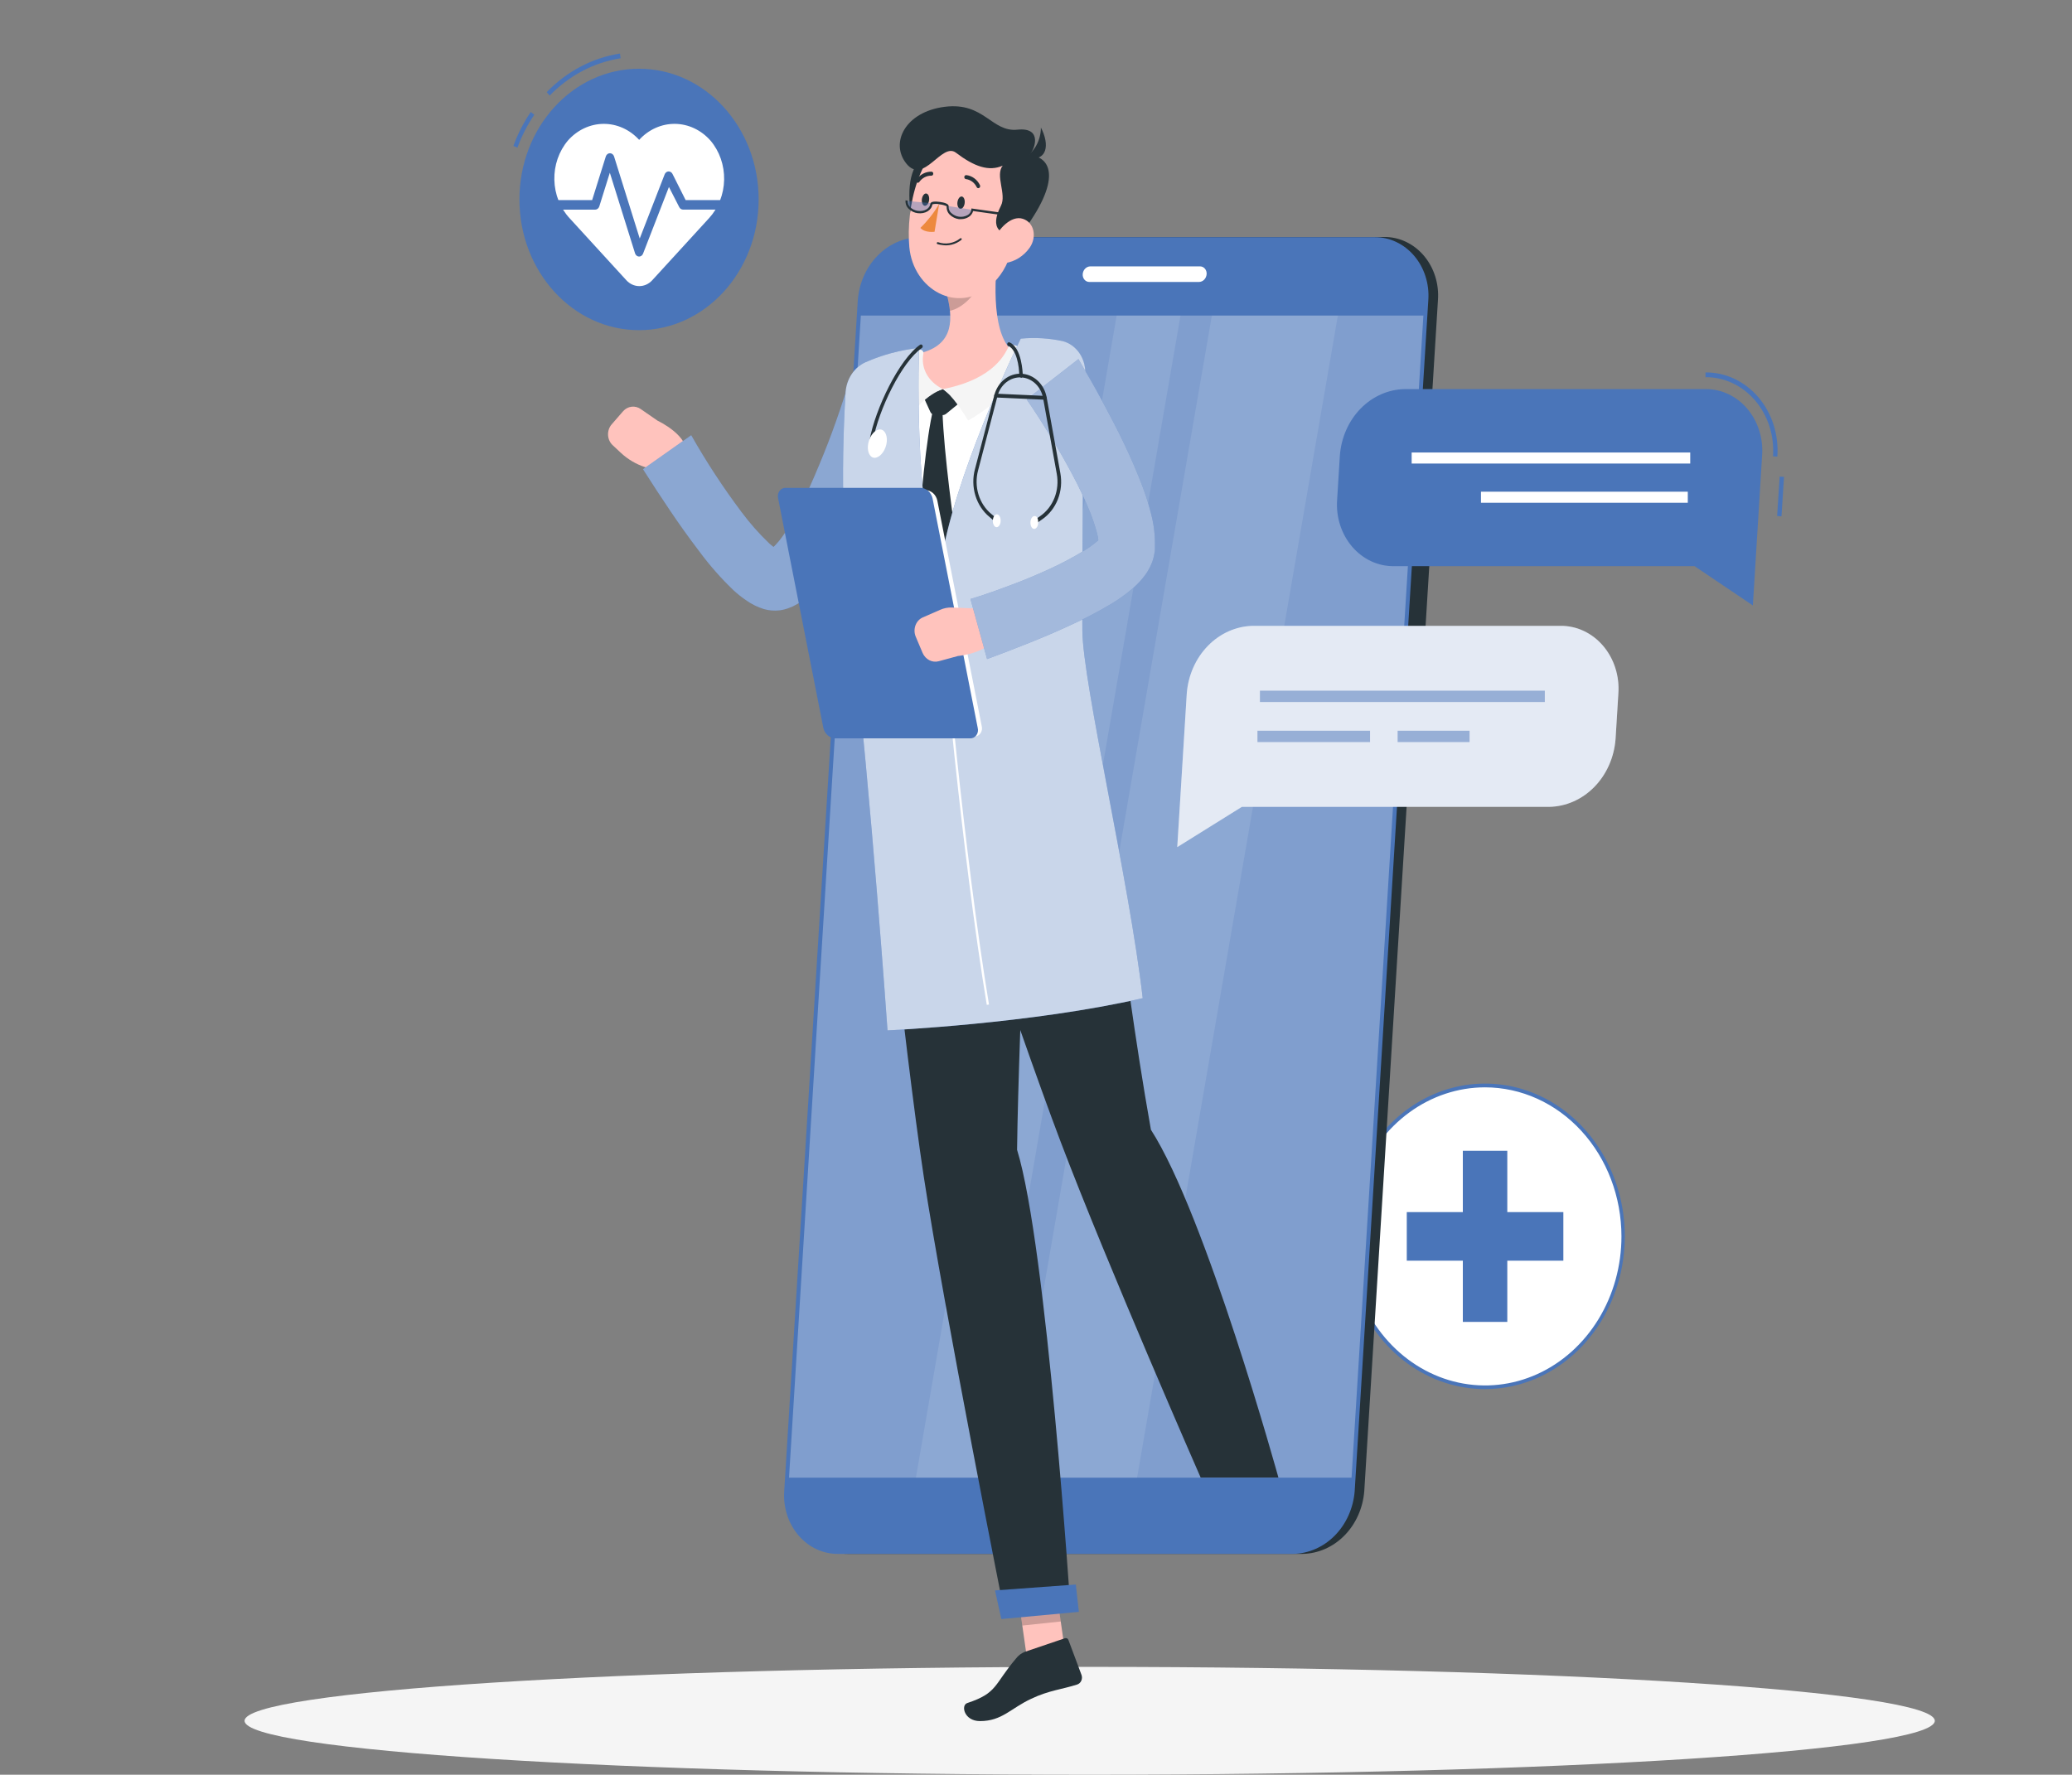 <svg width="907" height="777" viewBox="0 0 907 777" fill="none" xmlns="http://www.w3.org/2000/svg">
<rect x="0" y="0" width="907" height="777" fill="#808080" stroke="none"/>
<path d="M477 777C681.314 777 846.942 766.43 846.942 753.391C846.942 740.353 681.314 729.783 477 729.783C272.687 729.783 107.058 740.353 107.058 753.391C107.058 766.43 272.687 777 477 777Z" fill="#F5F5F5"/>
<path d="M650.075 607.36C683.458 607.36 710.52 577.779 710.52 541.289C710.52 504.799 683.458 475.218 650.075 475.218C616.692 475.218 589.629 504.799 589.629 541.289C589.629 577.779 616.692 607.36 650.075 607.36Z" fill="white"/>
<path d="M650.075 608.173C637.972 608.177 626.14 604.258 616.075 596.911C606.009 589.564 598.164 579.12 593.53 566.899C588.895 554.678 587.681 541.229 590.04 528.253C592.399 515.278 598.225 503.358 606.782 494.002C615.338 484.646 626.241 478.274 638.111 475.691C649.981 473.109 662.286 474.432 673.468 479.494C684.65 484.556 694.207 493.128 700.932 504.128C707.656 515.127 711.245 528.06 711.245 541.289C711.23 559.019 704.781 576.019 693.313 588.558C681.845 601.097 666.295 608.151 650.075 608.173ZM650.075 476.052C638.266 476.052 626.723 479.88 616.905 487.052C607.086 494.223 599.434 504.416 594.916 516.342C590.398 528.267 589.217 541.389 591.522 554.049C593.827 566.708 599.515 578.336 607.866 587.461C616.218 596.587 626.857 602.8 638.439 605.316C650.022 607.831 662.026 606.536 672.935 601.594C683.843 596.651 693.166 588.284 699.724 577.55C706.282 566.815 709.78 554.197 709.776 541.289C709.761 523.989 703.466 507.402 692.272 495.171C681.079 482.939 665.902 476.063 650.075 476.052Z" fill="#4A75B9"/>
<path d="M659.805 503.832H640.344V578.746H659.805V503.832Z" fill="#4A75B9"/>
<path d="M684.343 551.946V530.674H615.807V551.946H684.343Z" fill="#4A75B9"/>
<path d="M240.618 41.857L239.32 40.335C248.153 31.208 259.36 25.305 271.394 23.442L271.661 25.527C260.015 27.323 249.167 33.029 240.618 41.857Z" fill="#4A75B9"/>
<path d="M226.499 64.653L224.724 63.902C226.65 58.589 229.217 53.581 232.356 49.011L233.883 50.262C230.855 54.685 228.373 59.523 226.499 64.653Z" fill="#4A75B9"/>
<path d="M279.732 144.551C308.647 144.551 332.088 118.929 332.088 87.323C332.088 55.716 308.647 30.095 279.732 30.095C250.817 30.095 227.376 55.716 227.376 87.323C227.376 118.929 250.817 144.551 279.732 144.551Z" fill="#4A75B9"/>
<path d="M311.004 61.545C308.988 59.257 306.574 57.431 303.905 56.175C301.235 54.918 298.363 54.256 295.457 54.227C292.55 54.197 289.668 54.802 286.978 56.005C284.287 57.208 281.844 58.985 279.789 61.232C277.736 58.985 275.294 57.209 272.606 56.006C269.917 54.804 267.036 54.199 264.131 54.228C261.226 54.257 258.356 54.919 255.688 56.176C253.02 57.432 250.608 59.257 248.593 61.545C244.645 66.213 242.518 72.381 242.664 78.737C242.81 85.093 245.218 91.136 249.376 95.581L274.18 122.694C274.924 123.507 275.807 124.153 276.78 124.593C277.752 125.033 278.794 125.26 279.846 125.26C280.899 125.26 281.941 125.033 282.913 124.593C283.886 124.153 284.769 123.507 285.513 122.694L310.317 95.581C314.462 91.122 316.852 85.071 316.981 78.716C317.109 72.36 314.965 66.2 311.004 61.545Z" fill="white"/>
<path d="M279.732 112.329C279.347 112.314 278.975 112.173 278.666 111.924C278.356 111.674 278.122 111.328 277.995 110.931L266.948 75.623L262.331 90.388C262.199 90.799 261.954 91.154 261.629 91.404C261.304 91.655 260.916 91.788 260.518 91.786H242.03C241.524 91.786 241.038 91.566 240.68 91.175C240.323 90.784 240.122 90.253 240.122 89.7C240.122 89.147 240.323 88.617 240.68 88.225C241.038 87.834 241.524 87.615 242.03 87.615H259.202L265.193 68.49C265.322 68.08 265.566 67.725 265.889 67.473C266.212 67.222 266.599 67.086 266.996 67.086C267.392 67.086 267.779 67.222 268.103 67.473C268.426 67.725 268.669 68.08 268.799 68.49L280.037 104.424L290.951 76.332C291.089 75.974 291.315 75.665 291.605 75.44C291.895 75.215 292.237 75.083 292.592 75.059C292.949 75.037 293.305 75.125 293.618 75.313C293.932 75.501 294.191 75.782 294.366 76.123L300.128 87.594H317.51C318.016 87.594 318.501 87.813 318.859 88.205C319.217 88.596 319.418 89.126 319.418 89.679C319.418 90.232 319.217 90.763 318.859 91.154C318.501 91.545 318.016 91.765 317.51 91.765H299.022C298.68 91.768 298.344 91.671 298.049 91.484C297.754 91.297 297.51 91.026 297.343 90.701L292.821 81.858L281.487 111.056C281.341 111.433 281.097 111.755 280.784 111.981C280.472 112.207 280.106 112.328 279.732 112.329Z" fill="#4A75B9"/>
<path d="M570.225 680.313H371.087C367.842 680.352 364.625 679.653 361.641 678.26C358.657 676.867 355.97 674.811 353.752 672.222C351.534 669.633 349.833 666.567 348.758 663.221C347.682 659.874 347.255 656.32 347.504 652.783L379.692 131.391C380.254 123.945 383.329 116.993 388.318 111.886C393.308 106.779 399.856 103.882 406.69 103.757H605.866C609.12 103.716 612.345 104.418 615.337 105.817C618.328 107.217 621.019 109.283 623.239 111.883C625.458 114.484 627.157 117.562 628.226 120.921C629.296 124.28 629.712 127.846 629.449 131.391L597.204 652.783C596.624 660.209 593.543 667.135 588.559 672.221C583.575 677.307 577.042 680.19 570.225 680.313Z" fill="#263238"/>
<path d="M614.376 316.089H609.358C608.449 316.101 607.548 315.906 606.713 315.515C605.878 315.125 605.126 314.548 604.506 313.821C603.887 313.095 603.412 312.235 603.114 311.297C602.816 310.358 602.701 309.362 602.775 308.372L608.938 208.703C609.082 206.619 609.936 204.669 611.331 203.24C612.727 201.811 614.563 201.007 616.475 200.986H621.493C622.401 200.974 623.302 201.17 624.138 201.56C624.973 201.951 625.725 202.528 626.345 203.254C626.964 203.981 627.438 204.841 627.736 205.779C628.034 206.717 628.15 207.713 628.075 208.703L621.913 308.372C621.769 310.457 620.915 312.407 619.52 313.836C618.124 315.265 616.288 316.069 614.376 316.089Z" fill="#263238"/>
<path d="M376.792 249.601H371.793C371.054 249.612 370.32 249.454 369.639 249.139C368.958 248.824 368.344 248.357 367.836 247.769C367.329 247.181 366.938 246.484 366.69 245.722C366.442 244.96 366.341 244.151 366.394 243.344L368.626 207.347C368.767 205.657 369.474 204.084 370.611 202.929C371.749 201.774 373.237 201.12 374.789 201.091H379.807C380.544 201.086 381.274 201.247 381.952 201.565C382.629 201.883 383.24 202.35 383.745 202.937C384.25 203.524 384.638 204.219 384.887 204.978C385.135 205.737 385.237 206.543 385.187 207.347L382.955 243.344C382.818 245.036 382.112 246.612 380.974 247.768C379.836 248.923 378.346 249.577 376.792 249.601Z" fill="#4A75B9"/>
<path d="M372.823 313.878H367.805C367.067 313.886 366.336 313.727 365.657 313.41C364.978 313.093 364.366 312.626 363.861 312.038C363.355 311.451 362.967 310.755 362.72 309.994C362.472 309.234 362.372 308.426 362.425 307.621L364.657 271.625C364.798 269.935 365.505 268.361 366.643 267.206C367.78 266.052 369.268 265.397 370.82 265.368H375.876C376.613 265.363 377.344 265.525 378.021 265.842C378.699 266.16 379.309 266.627 379.814 267.214C380.319 267.801 380.708 268.496 380.956 269.255C381.204 270.014 381.307 270.82 381.257 271.625L379.024 307.621C378.887 309.32 378.176 310.902 377.029 312.059C375.883 313.215 374.383 313.864 372.823 313.878Z" fill="#4A75B9"/>
<path d="M566.008 680.313H366.87C363.625 680.352 360.408 679.653 357.424 678.26C354.44 676.867 351.753 674.811 349.535 672.222C347.317 669.633 345.616 666.567 344.541 663.221C343.465 659.874 343.038 656.32 343.287 652.783L375.494 131.391C376.076 123.942 379.172 116.996 384.18 111.904C389.188 106.812 395.749 103.938 402.588 103.841H601.65C604.896 103.801 608.115 104.5 611.1 105.895C614.086 107.289 616.774 109.347 618.992 111.939C621.21 114.53 622.911 117.598 623.985 120.947C625.059 124.296 625.484 127.853 625.232 131.391L593.006 652.783C592.426 660.213 589.343 667.142 584.355 672.228C579.367 677.314 572.829 680.195 566.008 680.313Z" fill="#4A75B9"/>
<path opacity="0.3" d="M345.386 646.944L376.83 138.148H623.077L591.633 646.944H345.386Z" fill="white"/>
<path opacity="0.1" d="M442.599 646.944L530.481 138.148H585.641L497.759 646.944H442.599Z" fill="white"/>
<path opacity="0.1" d="M400.928 646.944L488.811 138.148H516.763L428.88 646.944H400.928Z" fill="white"/>
<path d="M477.267 116.625H525.292C525.692 116.618 526.09 116.702 526.459 116.874C526.828 117.045 527.16 117.299 527.434 117.619C527.707 117.94 527.916 118.32 528.046 118.734C528.177 119.148 528.226 119.588 528.192 120.025C528.125 120.943 527.749 121.803 527.135 122.435C526.522 123.067 525.715 123.427 524.872 123.445H476.847C476.446 123.449 476.047 123.362 475.678 123.188C475.309 123.015 474.978 122.759 474.705 122.437C474.431 122.114 474.223 121.733 474.093 121.318C473.962 120.903 473.913 120.462 473.947 120.025C474.014 119.108 474.391 118.251 475.005 117.622C475.619 116.993 476.426 116.638 477.267 116.625Z" fill="white"/>
<path d="M467.269 730.471L450.441 732.223L444.373 689.782L461.202 688.009L467.269 730.471Z" fill="#FFC3BD"/>
<path d="M448.513 723.234L466.143 717.249C466.447 717.133 466.78 717.151 467.072 717.299C467.364 717.447 467.592 717.713 467.708 718.041L473.432 733.328C473.574 733.738 473.637 734.175 473.617 734.613C473.597 735.051 473.494 735.479 473.315 735.871C473.135 736.263 472.884 736.61 472.575 736.89C472.267 737.171 471.909 737.378 471.524 737.499C465.151 739.585 459.084 740.065 451.394 743.756C442.408 747.927 438.649 753.517 428.975 753.517C422.049 753.517 420.485 746.572 423.423 745.612C436.779 741.191 435.024 737.562 444.716 726.154C445.724 724.832 447.034 723.824 448.513 723.234Z" fill="#263238"/>
<path opacity="0.2" d="M444.373 689.782L447.502 711.68L464.35 709.907L461.221 688.009L444.373 689.782Z" fill="black"/>
<path d="M456.546 153.498C434.471 150.661 412.51 152.559 390.472 157.231C386.8 158.01 383.45 160.047 380.908 163.047C378.366 166.047 376.764 169.854 376.334 173.916C373.949 196.982 371.221 248.683 381.867 325.808L472.077 317.465C472.249 303.471 463.148 239.715 470.665 173.561C470.973 171.226 470.85 168.847 470.302 166.564C469.755 164.282 468.795 162.143 467.479 160.273C466.163 158.403 464.518 156.84 462.64 155.676C460.762 154.512 458.69 153.772 456.546 153.498Z" fill="white"/>
<path d="M404.019 173.269L407.244 180.318C407.394 180.674 407.633 180.976 407.934 181.19C408.234 181.404 408.583 181.521 408.942 181.528L412.433 181.737C413.056 181.766 413.67 181.56 414.17 181.153L420.18 176.251L412.758 170.349L404.019 173.269Z" fill="#263238"/>
<path d="M412.548 179.714C411.275 179.069 409.834 178.943 408.484 179.359C405.641 190.308 402.531 221.738 402.207 235.669C410.831 263.136 413.655 265.91 413.655 265.91L418.024 232.854C418.024 232.854 413.12 199.047 412.548 179.714Z" fill="#263238"/>
<path d="M437.447 105.947C435.387 119.545 433.631 144.384 442.561 153.164C436.016 160.672 427.449 169.369 412.758 170.349C398.066 171.329 400.337 160.213 404.057 154.269C417.776 150.265 417.108 139.086 414.418 128.638L437.447 105.947Z" fill="#FFC3BD"/>
<path d="M446.3 151.976C445.26 151.485 444.181 151.101 443.076 150.829C442.806 150.75 442.519 150.771 442.261 150.888C442.002 151.005 441.786 151.211 441.645 151.475C440.233 154.103 435.921 165.845 412.758 170.349C416.574 172.81 421.63 180.444 423.805 184.114C430.75 180.173 448.819 168.389 447.102 153.144C447.067 152.892 446.975 152.653 446.835 152.449C446.696 152.246 446.512 152.083 446.3 151.976Z" fill="#F5F5F5"/>
<path d="M404.19 154.895C404.239 154.658 404.233 154.411 404.172 154.177C404.112 153.943 403.999 153.729 403.843 153.555C403.688 153.381 403.495 153.252 403.282 153.18C403.07 153.108 402.844 153.096 402.626 153.143C401.824 153.313 401.033 153.543 400.26 153.832C400.081 153.908 399.914 154.013 399.764 154.144C397.989 155.938 388.316 171.204 397.379 183.551C399.287 180.193 405.87 172.581 412.757 170.349C406.232 167.137 403.027 161.152 404.19 154.895Z" fill="#F5F5F5"/>
<path opacity="0.2" d="M428.06 115.207L414.437 128.638C415.093 131.064 415.553 133.548 415.81 136.063C421.076 135.082 428.155 128.555 428.537 122.506C428.795 120.062 428.633 117.586 428.06 115.207Z" fill="black"/>
<path d="M409.858 64.84C398.104 69.867 397.341 80.419 398.41 91.953C399.478 103.486 410.964 95.853 413.521 88.637C416.078 81.421 426.133 57.874 409.858 64.84Z" fill="#263238"/>
<path d="M447.35 87.844C444.087 106.009 442.999 116.792 433.498 125.155C419.169 137.668 399.764 126.865 398.047 108.137C396.502 91.264 402.092 64.34 419.207 59.084C422.939 57.883 426.894 57.767 430.68 58.748C434.466 59.729 437.952 61.772 440.794 64.677C443.636 67.581 445.736 71.246 446.886 75.309C448.035 79.372 448.195 83.693 447.35 87.844Z" fill="#FFC3BD"/>
<path d="M446.663 102.881C432.677 103.694 435.635 95.019 438.172 90.034C440.71 85.049 435.539 76.811 438.916 72.536C432.887 75.164 426.533 72.995 418.463 66.863C412.204 62.087 404.362 81.17 396.73 71.598C389.518 62.567 396.215 48.948 413.54 46.758C430.865 44.569 434.013 57.958 445.384 56.769C456.756 55.58 452.807 65.82 450.574 67.906C460.114 68.594 465.323 78.563 446.663 102.881Z" fill="#263238"/>
<path d="M448.38 69.178C450.568 67.866 452.396 65.939 453.674 63.596C454.952 61.253 455.634 58.579 455.649 55.852C459.427 63.088 459.027 71.306 448.38 69.178Z" fill="#263238"/>
<path d="M412.128 107.24C413.648 107.527 415.206 107.476 416.708 107.089C418.21 106.702 419.624 105.987 420.867 104.987C420.904 104.948 420.934 104.902 420.955 104.85C420.975 104.798 420.986 104.742 420.986 104.685C420.986 104.628 420.975 104.572 420.955 104.521C420.934 104.469 420.904 104.422 420.867 104.383C420.792 104.305 420.693 104.261 420.59 104.261C420.487 104.261 420.388 104.305 420.313 104.383C418.922 105.461 417.32 106.171 415.635 106.457C413.95 106.743 412.227 106.597 410.602 106.03C410.498 106.002 410.389 106.016 410.294 106.07C410.199 106.124 410.125 106.213 410.087 106.322C410.057 106.433 410.068 106.552 410.118 106.653C410.168 106.755 410.253 106.831 410.354 106.864C410.934 107.047 411.528 107.173 412.128 107.24Z" fill="#263238"/>
<path d="M450.727 108.45C448.115 112.13 444.284 114.541 440.061 115.165C434.509 115.958 432.658 110.306 434.986 105.029C437.104 100.274 442.618 94.143 447.732 95.79C452.845 97.438 453.932 103.861 450.727 108.45Z" fill="#FFC3BD"/>
<path d="M445.213 503.394C445.88 448.94 452.253 319.238 452.253 319.238L381.924 325.724C381.924 325.724 395.91 459.388 404.343 514.948C413.12 572.697 440.042 707.988 440.042 707.988L468.662 705.319C468.662 705.319 458.206 545.501 445.213 503.394Z" fill="#263238"/>
<path d="M438.325 708.843L472.268 705.694L470.932 693.723L435.558 696.309L438.325 708.843Z" fill="#4A75B9"/>
<path d="M422.278 88.928C422.107 90.409 421.229 91.535 420.37 91.431C419.512 91.327 418.92 90.034 419.111 88.532C419.302 87.031 420.16 85.925 421.019 86.03C421.878 86.134 422.469 87.448 422.278 88.928Z" fill="#263238"/>
<path d="M406.71 87.594C406.538 89.095 405.66 90.201 404.802 90.096C403.943 89.992 403.351 88.699 403.542 87.218C403.733 85.738 404.592 84.611 405.45 84.716C406.309 84.82 406.9 86.03 406.71 87.594Z" fill="#263238"/>
<path d="M411.098 89.346C408.8 93.205 406.041 96.712 402.894 99.774C404.916 102.089 409.095 101.463 409.095 101.463L411.098 89.346Z" fill="#ED893E"/>
<path opacity="0.4" d="M396.864 87.969C396.578 90.347 398.772 92.328 401.806 92.745C404.839 93.162 407.644 91.348 407.911 88.97" fill="#4A75B9"/>
<path opacity="0.4" d="M414.895 90.18C414.475 92.537 416.593 94.664 419.569 95.29C422.546 95.915 425.465 94.247 425.866 91.911" fill="#4A75B9"/>
<path d="M420.752 95.936C420.409 95.957 420.065 95.957 419.722 95.936C418.255 95.745 416.877 95.068 415.772 93.997C415.29 93.546 414.914 92.976 414.675 92.334C414.435 91.691 414.341 90.996 414.398 90.305C413.43 89.844 412.398 89.562 411.346 89.471C410.287 89.182 409.18 89.182 408.121 89.471C407.854 92.015 404.954 93.767 401.71 93.329C400.243 93.154 398.863 92.483 397.761 91.41C397.281 90.958 396.906 90.387 396.667 89.746C396.429 89.104 396.332 88.409 396.387 87.719L397.303 87.844C397.264 88.377 397.343 88.913 397.532 89.406C397.721 89.9 398.015 90.337 398.39 90.681C399.351 91.605 400.551 92.181 401.825 92.328C404.572 92.724 407.014 91.327 407.262 89.242C407.396 88.074 409.609 88.157 411.441 88.407C413.273 88.658 415.448 89.221 415.257 90.368C415.217 90.901 415.295 91.437 415.484 91.931C415.673 92.425 415.968 92.861 416.345 93.204C417.317 94.117 418.513 94.698 419.785 94.875C421.056 95.053 422.348 94.82 423.5 94.205C423.944 93.979 424.332 93.639 424.631 93.215C424.93 92.79 425.131 92.293 425.217 91.765V91.264L448.761 94.581L448.647 95.582L425.98 92.391C425.815 92.971 425.544 93.509 425.183 93.972C424.823 94.434 424.38 94.812 423.881 95.081C422.917 95.639 421.843 95.932 420.752 95.936Z" fill="#263238"/>
<path d="M428.27 82.38C428.406 82.38 428.538 82.337 428.651 82.255C428.837 82.137 428.973 81.944 429.03 81.718C429.087 81.492 429.061 81.25 428.957 81.045C428.365 79.832 427.509 78.798 426.464 78.034C425.419 77.269 424.217 76.799 422.966 76.665C422.751 76.654 422.541 76.735 422.38 76.891C422.22 77.047 422.122 77.266 422.107 77.5C422.096 77.729 422.169 77.953 422.308 78.125C422.447 78.296 422.642 78.401 422.851 78.417C423.841 78.544 424.788 78.934 425.609 79.552C426.431 80.169 427.102 80.997 427.564 81.963C427.636 82.096 427.74 82.204 427.864 82.278C427.988 82.351 428.129 82.387 428.27 82.38Z" fill="#263238"/>
<path d="M401.672 80.023C401.804 80.037 401.937 80.016 402.06 79.962C402.183 79.907 402.292 79.821 402.378 79.71C402.995 78.827 403.793 78.115 404.707 77.629C405.622 77.144 406.628 76.9 407.644 76.916C407.75 76.927 407.856 76.916 407.957 76.882C408.058 76.849 408.153 76.793 408.234 76.719C408.316 76.646 408.383 76.555 408.433 76.453C408.482 76.35 408.512 76.239 408.522 76.123C408.535 76.011 408.528 75.897 408.501 75.787C408.473 75.678 408.426 75.576 408.362 75.487C408.298 75.397 408.219 75.323 408.128 75.267C408.038 75.212 407.938 75.177 407.835 75.164C406.553 75.127 405.282 75.419 404.122 76.017C402.962 76.615 401.947 77.501 401.157 78.605C401.021 78.782 400.955 79.011 400.973 79.242C400.99 79.472 401.091 79.686 401.252 79.836C401.377 79.933 401.521 79.998 401.672 80.023Z" fill="#263238"/>
<path d="M503.808 494.614C489.211 412.609 485.93 348.478 472.078 317.34L403.943 325.683C403.943 325.683 444.526 447.876 464.35 500.036C484.937 554.261 525.578 646.902 525.578 646.902H559.617C559.617 646.902 527.848 531.966 503.808 494.614Z" fill="#263238"/>
<path d="M287.841 184.177L280.476 179.088C279.281 178.246 277.855 177.884 276.442 178.062C275.03 178.241 273.717 178.95 272.73 180.068L267.731 185.824C267.192 186.445 266.776 187.181 266.508 187.985C266.24 188.789 266.126 189.644 266.172 190.499C266.219 191.353 266.425 192.188 266.778 192.951C267.132 193.715 267.625 194.391 268.227 194.938L271.795 198.275C274.898 201.15 278.519 203.281 282.422 204.532L293.202 208.015L300.281 199.672C302.437 190.976 287.841 184.177 287.841 184.177Z" fill="#FFC3BD"/>
<path d="M396.864 180.277C394.193 187.409 391.579 194.041 388.736 200.82C385.893 207.598 383.012 214.292 379.826 220.945C376.639 227.598 373.243 234.21 369.389 240.842C367.481 244.137 365.363 247.432 362.959 250.748C360.374 254.404 357.431 257.74 354.182 260.696C352.037 262.613 349.67 264.212 347.142 265.451C346.34 265.785 345.596 266.119 344.718 266.411L343.383 266.807C342.711 266.987 342.029 267.12 341.341 267.203C339.015 267.49 336.661 267.306 334.396 266.661C331.564 265.795 328.874 264.451 326.421 262.678C324.584 261.425 322.83 260.031 321.174 258.506C315.667 253.251 310.592 247.48 306.005 241.259C301.559 235.419 297.362 229.559 293.336 223.573C289.31 217.588 285.437 211.706 281.468 205.429L302.571 190.538C309.23 202.288 316.599 213.54 324.627 224.22C328.318 229.166 332.384 233.764 336.781 237.964C337.633 238.725 338.532 239.422 339.471 240.049C340.177 240.571 340.883 240.779 340.387 240.591C339.716 240.39 339.014 240.347 338.327 240.466C338.049 240.494 337.774 240.55 337.506 240.633H337.354C337.258 240.633 337.258 240.633 337.239 240.633C337.673 240.323 338.087 239.982 338.479 239.611C340.221 237.883 341.8 235.969 343.192 233.897C344.814 231.519 346.436 228.85 347.981 226.076C351.14 220.309 354.019 214.363 356.605 208.265C359.276 202.008 361.852 195.752 364.237 189.245C366.622 182.738 368.893 176.126 370.82 169.807L396.864 180.277Z" fill="#4A75B9"/>
<g opacity="0.6">
<path opacity="0.6" d="M396.864 180.277C394.193 187.409 391.579 194.041 388.736 200.82C385.893 207.598 383.012 214.292 379.826 220.945C376.639 227.598 373.243 234.21 369.389 240.842C367.481 244.137 365.363 247.432 362.959 250.748C360.374 254.404 357.431 257.74 354.182 260.696C352.037 262.613 349.67 264.212 347.142 265.451C346.34 265.785 345.596 266.119 344.718 266.411L343.383 266.807C342.711 266.987 342.029 267.12 341.341 267.203C339.015 267.49 336.661 267.306 334.396 266.661C331.564 265.795 328.874 264.451 326.421 262.678C324.584 261.425 322.83 260.031 321.174 258.506C315.667 253.251 310.592 247.48 306.005 241.259C301.559 235.419 297.362 229.559 293.336 223.573C289.31 217.588 285.437 211.706 281.468 205.429L302.571 190.538C309.23 202.288 316.599 213.54 324.627 224.22C328.318 229.166 332.384 233.764 336.781 237.964C337.633 238.725 338.532 239.422 339.471 240.049C340.177 240.571 340.883 240.779 340.387 240.591C339.716 240.39 339.014 240.347 338.327 240.466C338.049 240.494 337.774 240.55 337.506 240.633H337.354C337.258 240.633 337.258 240.633 337.239 240.633C337.673 240.323 338.087 239.982 338.479 239.611C340.221 237.883 341.8 235.969 343.192 233.897C344.814 231.519 346.436 228.85 347.981 226.076C351.14 220.309 354.019 214.363 356.605 208.265C359.276 202.008 361.852 195.752 364.237 189.245C366.622 182.738 368.893 176.126 370.82 169.807L396.864 180.277Z" fill="white"/>
</g>
<path d="M446.816 148.263C439.661 162.862 414.189 218.484 411.098 252.813C399.822 221.529 402.283 152.33 402.283 152.33C394.246 153.186 386.363 155.293 378.872 158.587C376.457 159.671 374.365 161.465 372.826 163.769C371.287 166.074 370.361 168.799 370.152 171.643C367.956 207.448 368.991 243.403 373.243 278.987C381.161 346.351 388.507 451.109 388.507 451.109C388.507 451.109 451.567 448.231 500.221 437.01C494.287 385.518 473.986 299.217 473.795 276.109C473.566 246.369 474.195 188.223 475.054 163.947C475.198 160.519 474.215 157.149 472.284 154.444C470.352 151.74 467.599 149.88 464.522 149.202C458.685 148.02 452.729 147.704 446.816 148.263Z" fill="#4A75B9"/>
<path opacity="0.7" d="M446.816 148.263C439.661 162.862 414.189 218.484 411.098 252.813C399.822 221.529 402.283 152.33 402.283 152.33C394.246 153.186 386.363 155.293 378.872 158.587C376.457 159.671 374.365 161.465 372.826 163.769C371.287 166.073 370.361 168.799 370.152 171.642C367.956 207.448 368.991 243.403 373.243 278.987C381.161 346.351 388.507 451.109 388.507 451.109C388.507 451.109 451.567 448.231 500.221 437.01C494.287 385.518 473.986 299.217 473.795 276.109C473.566 246.368 474.195 188.202 475.054 163.926C475.234 160.603 474.336 157.316 472.518 154.646C470.699 151.975 468.077 150.092 465.113 149.327C459.09 148.036 452.93 147.678 446.816 148.263Z" fill="white"/>
<path d="M431.952 439.93C421 373.88 412.319 276.964 411.613 265.305H412.586C413.292 276.964 421.992 373.755 432.925 439.805L431.952 439.93Z" fill="white"/>
<path d="M426.496 322.429H368.34C367.165 322.371 366.04 321.899 365.132 321.083C364.224 320.267 363.582 319.152 363.303 317.904L343.86 219.11C343.718 218.571 343.695 218.002 343.792 217.451C343.89 216.9 344.106 216.382 344.423 215.941C344.74 215.499 345.148 215.145 345.614 214.91C346.08 214.674 346.591 214.562 347.104 214.584H405.24C406.418 214.638 407.548 215.108 408.46 215.924C409.372 216.741 410.016 217.859 410.297 219.11L429.739 317.904C429.881 318.443 429.905 319.011 429.807 319.562C429.709 320.113 429.493 320.631 429.176 321.073C428.859 321.515 428.451 321.868 427.985 322.104C427.519 322.34 427.009 322.451 426.496 322.429Z" fill="white"/>
<path d="M424.683 323.263H365.535C364.339 323.202 363.193 322.721 362.268 321.89C361.343 321.06 360.689 319.924 360.402 318.654L340.616 218.192C340.475 217.642 340.454 217.062 340.556 216.501C340.658 215.94 340.88 215.414 341.204 214.965C341.527 214.515 341.944 214.156 342.418 213.916C342.893 213.676 343.413 213.562 343.936 213.583H403.084C404.28 213.644 405.426 214.125 406.351 214.956C407.275 215.787 407.93 216.922 408.217 218.192L427.984 318.654C428.129 319.203 428.153 319.782 428.054 320.343C427.954 320.904 427.735 321.432 427.412 321.882C427.09 322.332 426.674 322.692 426.2 322.932C425.725 323.172 425.205 323.286 424.683 323.263Z" fill="#4A75B9"/>
<path d="M431.456 266.578L416.745 265.973C414.977 265.906 413.215 266.247 411.575 266.974L403.943 270.311C403.227 270.621 402.575 271.086 402.027 271.677C401.48 272.269 401.047 272.975 400.755 273.754C400.462 274.533 400.317 275.369 400.327 276.21C400.337 277.052 400.503 277.883 400.814 278.653L403.866 285.869C404.482 287.269 405.521 288.394 406.806 289.055C408.092 289.715 409.547 289.872 410.926 289.498L419.34 287.204C419.34 287.204 435.139 285.827 435.711 276.776L431.456 266.578Z" fill="#FFC3BD"/>
<path d="M472.078 157.21C475.722 163.467 479.061 169.181 482.343 175.313C485.624 181.444 488.849 187.513 491.883 193.854C494.916 200.194 497.797 206.742 500.411 213.75C501.769 217.42 502.928 221.173 503.884 224.991C505.114 229.644 505.68 234.477 505.563 239.319V240.132C505.57 240.271 505.57 240.411 505.563 240.55C505.563 241.3 505.372 242.051 505.239 242.802C505.105 243.553 504.933 244.137 504.743 244.888C504.552 245.638 504.342 246.035 504.132 246.619C503.403 248.423 502.467 250.119 501.346 251.666C499.787 253.795 498.015 255.726 496.061 257.422C493.06 260.006 489.869 262.315 486.521 264.325C480.631 267.845 474.567 271.006 468.357 273.794C462.347 276.588 456.356 279.133 450.326 281.531C444.297 283.929 438.363 286.244 432.086 288.539L424.816 262.26C430.54 260.55 436.379 258.444 442.084 256.316C447.789 254.189 453.532 251.812 458.951 249.33C464.268 246.928 469.454 244.192 474.482 241.133C476.603 239.848 478.626 238.376 480.53 236.733C481.03 236.318 481.479 235.835 481.866 235.294C481.701 235.496 481.572 235.729 481.484 235.982C481.484 236.17 481.389 236.295 481.293 236.524C481.218 236.769 481.161 237.02 481.122 237.275C481.041 237.596 480.99 237.924 480.969 238.255C480.969 238.381 480.969 238.401 480.969 238.36V238.214C480.836 236.235 480.483 234.281 479.919 232.395C479.156 229.664 478.252 226.984 477.21 224.366C474.878 218.593 472.24 212.973 469.311 207.535C466.334 201.946 463.167 196.356 459.771 190.85C456.375 185.344 452.902 179.859 449.411 174.854L472.078 157.21Z" fill="#4A75B9"/>
<g opacity="0.7">
<path opacity="0.7" d="M472.078 157.21C475.722 163.467 479.061 169.181 482.343 175.313C485.624 181.444 488.849 187.513 491.883 193.854C494.916 200.194 497.797 206.742 500.411 213.75C501.769 217.42 502.928 221.173 503.884 224.991C505.114 229.644 505.68 234.477 505.563 239.319V240.132C505.57 240.271 505.57 240.411 505.563 240.55C505.563 241.3 505.372 242.051 505.239 242.802C505.105 243.553 504.933 244.137 504.743 244.888C504.552 245.638 504.342 246.035 504.132 246.619C503.403 248.423 502.467 250.119 501.346 251.666C499.787 253.795 498.015 255.726 496.061 257.422C493.06 260.006 489.869 262.315 486.521 264.325C480.631 267.845 474.567 271.006 468.357 273.794C462.347 276.588 456.356 279.133 450.326 281.531C444.297 283.929 438.363 286.244 432.086 288.539L424.816 262.26C430.54 260.55 436.379 258.444 442.084 256.316C447.789 254.189 453.532 251.812 458.951 249.33C464.268 246.928 469.454 244.192 474.482 241.133C476.603 239.848 478.626 238.376 480.53 236.733C481.03 236.318 481.479 235.835 481.866 235.294C481.701 235.496 481.572 235.729 481.484 235.982C481.484 236.17 481.389 236.295 481.293 236.524C481.218 236.769 481.161 237.02 481.122 237.275C481.041 237.596 480.99 237.924 480.969 238.255C480.969 238.381 480.969 238.401 480.969 238.36V238.214C480.836 236.235 480.483 234.281 479.919 232.395C479.156 229.664 478.252 226.984 477.21 224.366C474.878 218.593 472.24 212.973 469.311 207.535C466.334 201.946 463.167 196.356 459.771 190.85C456.375 185.344 452.902 179.859 449.411 174.854L472.078 157.21Z" fill="white"/>
</g>
<path d="M452.768 229.58C452.641 229.578 452.516 229.541 452.406 229.471C452.296 229.402 452.204 229.303 452.139 229.183C452.083 229.092 452.044 228.99 452.025 228.882C452.007 228.774 452.008 228.664 452.029 228.557C452.051 228.449 452.092 228.348 452.15 228.259C452.208 228.169 452.282 228.094 452.368 228.036L455.344 225.951C458.122 224.036 460.303 221.243 461.598 217.944C462.892 214.644 463.24 210.993 462.595 207.473L456.603 174.312C456.165 171.833 454.974 169.587 453.223 167.939C451.473 166.292 449.265 165.337 446.956 165.231C444.648 165.125 442.375 165.873 440.503 167.355C438.632 168.836 437.273 170.964 436.646 173.394L428.155 205.908C427.228 209.345 427.279 213.009 428.301 216.414C429.323 219.819 431.269 222.803 433.879 224.971L436.703 227.306C436.862 227.442 436.965 227.641 436.99 227.86C437.015 228.079 436.96 228.3 436.837 228.474C436.777 228.56 436.702 228.631 436.617 228.685C436.531 228.738 436.437 228.773 436.34 228.787C436.242 228.8 436.143 228.792 436.048 228.764C435.953 228.735 435.865 228.687 435.787 228.62L433.116 226.305C430.247 223.944 428.102 220.684 426.967 216.959C425.833 213.234 425.761 209.22 426.762 205.45L435.272 172.936C436.003 170.159 437.565 167.732 439.709 166.042C441.853 164.353 444.454 163.5 447.095 163.62C449.736 163.741 452.263 164.827 454.271 166.706C456.279 168.584 457.651 171.145 458.168 173.978L464.159 207.16C464.866 211.006 464.488 214.995 463.074 218.601C461.66 222.206 459.277 225.257 456.241 227.348L453.245 229.434C453.179 229.492 453.103 229.535 453.021 229.56C452.939 229.585 452.853 229.592 452.768 229.58Z" fill="#263238"/>
<path d="M457.348 175L435.921 174.02C435.821 174.015 435.722 173.988 435.632 173.941C435.541 173.894 435.459 173.828 435.392 173.747C435.325 173.665 435.273 173.57 435.239 173.467C435.205 173.363 435.191 173.254 435.196 173.144C435.215 172.927 435.308 172.725 435.456 172.578C435.604 172.431 435.797 172.351 435.997 172.352L457.405 173.332C457.505 173.337 457.604 173.364 457.694 173.411C457.785 173.458 457.866 173.524 457.934 173.605C458.001 173.687 458.053 173.782 458.087 173.885C458.12 173.989 458.135 174.098 458.13 174.208C458.128 174.316 458.105 174.423 458.064 174.522C458.023 174.622 457.965 174.711 457.892 174.785C457.819 174.858 457.733 174.916 457.64 174.953C457.546 174.99 457.447 175.006 457.348 175Z" fill="#263238"/>
<path d="M446.93 165.281C446.732 165.276 446.544 165.19 446.402 165.039C446.26 164.888 446.176 164.684 446.167 164.468C446.167 160.297 444.984 153.06 441.416 151.475C441.317 151.439 441.226 151.381 441.149 151.305C441.071 151.228 441.009 151.136 440.965 151.032C440.922 150.929 440.898 150.817 440.896 150.703C440.893 150.589 440.912 150.476 440.951 150.371C440.991 150.265 441.049 150.169 441.123 150.09C441.197 150.01 441.286 149.947 441.383 149.906C441.48 149.865 441.584 149.846 441.688 149.85C441.792 149.855 441.894 149.882 441.988 149.932C447.273 152.309 447.712 163.196 447.712 164.53C447.712 164.75 447.635 164.962 447.497 165.121C447.358 165.28 447.169 165.375 446.968 165.386L446.93 165.281Z" fill="#263238"/>
<path d="M381.39 193.624H381.238C381.041 193.579 380.868 193.451 380.757 193.267C380.647 193.084 380.607 192.86 380.646 192.644C383.165 178.942 393.582 157.315 402.76 150.933C402.844 150.876 402.937 150.838 403.034 150.821C403.132 150.803 403.231 150.808 403.327 150.833C403.423 150.858 403.513 150.904 403.593 150.967C403.672 151.031 403.739 151.112 403.79 151.204C403.846 151.293 403.884 151.394 403.903 151.5C403.921 151.606 403.92 151.716 403.898 151.821C403.877 151.926 403.836 152.026 403.778 152.114C403.72 152.201 403.646 152.275 403.561 152.33C394.689 158.462 384.577 179.442 382.134 192.936C382.103 193.128 382.012 193.301 381.876 193.427C381.74 193.553 381.568 193.622 381.39 193.624Z" fill="#263238"/>
<path d="M387.648 195.772C386.465 199.089 383.832 201.091 381.924 200.236C380.016 199.381 379.272 196.064 380.455 192.665C381.638 189.266 384.271 187.347 386.179 188.223C388.087 189.099 388.85 192.456 387.648 195.772Z" fill="white"/>
<path d="M438.02 228.078C438.02 229.621 437.142 230.852 436.207 230.81C435.272 230.768 434.547 229.475 434.604 227.911C434.661 226.347 435.482 225.116 436.417 225.179C437.352 225.242 438.077 226.514 438.02 228.078Z" fill="white"/>
<path d="M454.466 228.829C454.466 230.372 453.608 231.602 452.654 231.561C451.7 231.519 451.013 230.226 451.07 228.662C451.127 227.098 451.929 225.888 452.978 225.93C454.028 225.971 454.524 227.327 454.466 228.829Z" fill="white"/>
<path d="M778.025 199.902L776.117 199.777C776.434 195.337 775.904 190.873 774.56 186.668C773.215 182.464 771.086 178.611 768.307 175.354C765.528 172.097 762.16 169.506 758.417 167.747C754.673 165.988 750.636 165.099 746.562 165.136V163.05C750.898 163.01 755.194 163.955 759.178 165.825C763.162 167.696 766.746 170.451 769.705 173.916C772.663 177.381 774.93 181.48 776.362 185.954C777.795 190.427 778.361 195.177 778.025 199.902Z" fill="#4A75B9"/>
<path d="M779.031 208.647L777.925 225.915L779.833 226.061L780.939 208.793L779.031 208.647Z" fill="#4A75B9"/>
<path d="M746.562 170.349H614.91C607.72 170.479 600.832 173.526 595.584 178.9C590.337 184.274 587.105 191.589 586.519 199.422L585.317 218.797C585.044 222.525 585.484 226.275 586.61 229.806C587.736 233.338 589.523 236.575 591.856 239.31C594.19 242.045 597.019 244.219 600.164 245.693C603.308 247.167 606.7 247.908 610.121 247.87H741.773L767.302 265.076L771.347 199.422C771.623 195.695 771.185 191.946 770.061 188.415C768.938 184.883 767.153 181.646 764.821 178.911C762.489 176.175 759.661 174.001 756.517 172.527C753.373 171.053 749.983 170.311 746.562 170.349Z" fill="#4A75B9"/>
<path d="M739.884 198.109H617.944V202.947H739.884V198.109Z" fill="white"/>
<path d="M738.816 215.273H648.281V220.111H738.816V215.273Z" fill="white"/>
<path d="M548.512 274.002H683.064C686.562 273.961 690.03 274.717 693.246 276.223C696.461 277.729 699.355 279.951 701.741 282.747C704.127 285.544 705.953 288.853 707.103 292.465C708.254 296.076 708.703 299.91 708.421 303.722L707.2 323.535C706.595 331.54 703.291 339.014 697.928 344.506C692.565 349.998 685.527 353.116 678.179 353.254H543.608L515.332 370.877L519.491 303.722C520.091 295.715 523.395 288.238 528.758 282.745C534.122 277.252 541.163 274.136 548.512 274.002Z" fill="white"/>
<path opacity="0.15" d="M548.512 274.002H683.064C686.562 273.961 690.03 274.717 693.246 276.223C696.461 277.729 699.355 279.951 701.741 282.747C704.127 285.544 705.953 288.853 707.103 292.465C708.254 296.076 708.703 299.91 708.421 303.722L707.2 323.535C706.595 331.54 703.291 339.014 697.928 344.506C692.565 349.998 685.527 353.116 678.179 353.254H543.608L515.332 370.877L519.491 303.722C520.091 295.715 523.395 288.238 528.758 282.745C534.122 277.252 541.163 274.136 548.512 274.002Z" fill="#4A75B9"/>
<path opacity="0.5" d="M676.233 302.387H551.526V307.351H676.233V302.387Z" fill="#4A75B9"/>
<path opacity="0.5" d="M599.722 319.927H550.438V324.89H599.722V319.927Z" fill="#4A75B9"/>
<path opacity="0.5" d="M643.282 319.927H611.8V324.89H643.282V319.927Z" fill="#4A75B9"/>
</svg>

